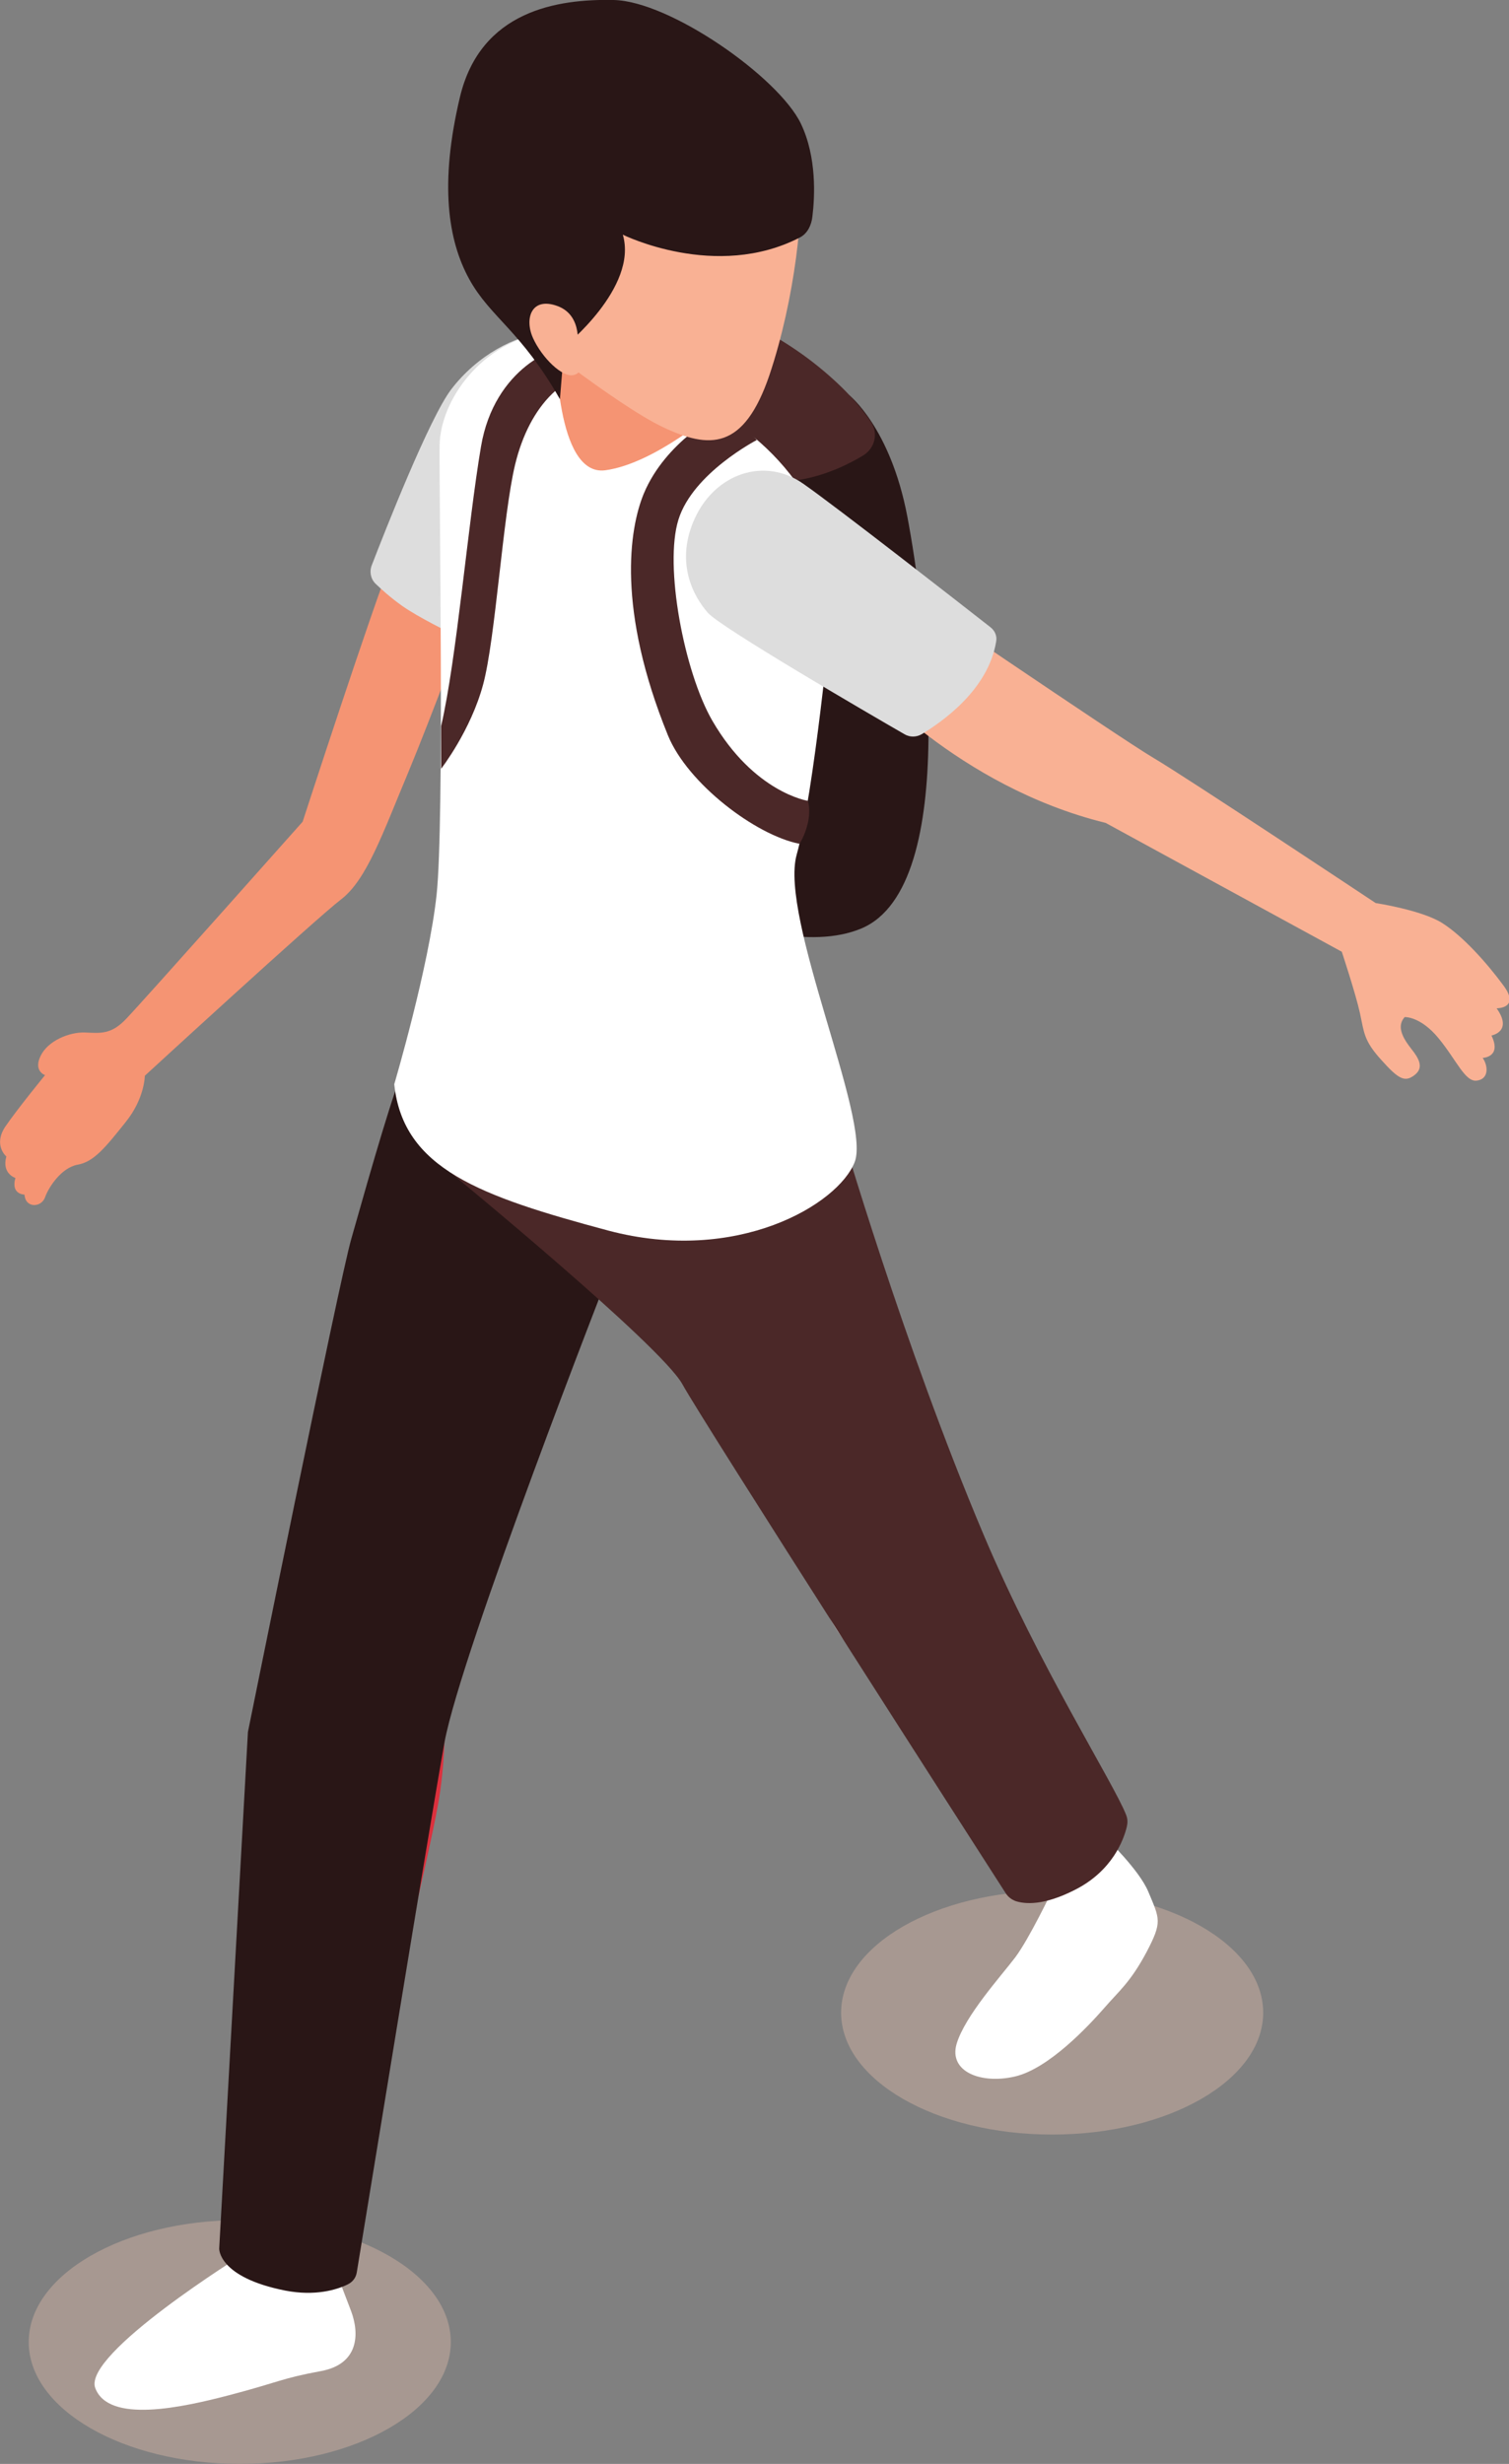 <svg width="49.91" height="81.47" viewBox="0 0 49.91 81.47" xmlns="http://www.w3.org/2000/svg" xmlns:xlink="http://www.w3.org/1999/xlink" xml:space="preserve" overflow="hidden"><rect x="0" y="0" width="49.91" height="81.47" fill="#808080" stroke="none"/><defs></defs><g><g><ellipse cx="34.8" cy="66.55" rx="6.98" ry="4.03" fill="#A79891"/><ellipse cx="7.93" cy="77.44" rx="6.98" ry="4.03" fill="#A79891"/><g><path d="M28.08 13.06C28.08 13.06 29.45 14.13 30.01 17.08 30.57 20.03 31.82 29.3 28.49 30.7 25.15 32.1 18.58 27.92 18.58 27.92L28.08 13.06Z" fill="#291616"/><path d="M28.55 15.06C28.94 14.82 29.06 14.32 28.8 13.94 28.48 13.46 27.89 12.76 26.89 11.98 25.01 10.52 22.21 9.35 20.89 10.36 19.57 11.37 20.7 14.01 23.61 15.45 25.66 16.48 27.59 15.64 28.55 15.06Z" fill="#4B2828"/></g><g><path d="M14.53 54.01C14.53 54.01 14.94 56.83 14.53 59.42 14.12 62.01 10.84 75.02 10.84 75.02 10.84 75.02 10.74 76.15 9.56 76.4 8.39 76.65 7.87 76.23 8.05 74.52 8.23 72.8 9.75 59.22 9.75 59.22 9.75 59.22 9.39 55.91 9.91 54.19 10.45 52.49 14.38 52.28 14.53 54.01Z" fill="#DC303D"/><path d="M10.94 74.66C10.94 74.66 9.49 76.09 8.06 74.53 8.06 74.53 2.73 77.83 3.15 78.96 3.59 80.14 6.01 79.61 7.61 79.19 9.21 78.77 9.31 78.64 10.62 78.4 11.86 78.17 11.9 77.18 11.61 76.41 11.32 75.65 10.94 74.66 10.94 74.66Z" fill="#FFFFFF"/><path d="M7.25 74.35 8.2 57.27C8.2 57.27 11.22 42.34 11.62 40.96 12.34 38.42 13 36.12 13.44 35.08L20.17 42.02C20.17 42.02 15.25 54.61 14.7 57.62 14.2 60.4 12.12 73.2 11.8 75.14 11.77 75.32 11.66 75.46 11.49 75.54 11.14 75.71 10.43 75.93 9.44 75.74 7.21 75.3 7.25 74.35 7.25 74.35Z" fill="#291616"/></g><g><path d="M15.54 20.27C15.54 20.27 14.28 23.67 13.49 25.57 12.66 27.55 12.13 29.09 11.28 29.74 10.43 30.39 4.79 35.57 4.79 35.57 4.79 35.57 4.79 36.32 4.15 37.11 3.51 37.91 3.11 38.42 2.57 38.51 2.03 38.61 1.61 39.25 1.49 39.59 1.37 39.93 0.84 39.96 0.81 39.5 0.81 39.5 0.35 39.5 0.51 38.95 0.51 38.95 0.05 38.81 0.21 38.24 0.21 38.24-0.23 37.87 0.17 37.26 0.58 36.66 1.49 35.55 1.49 35.55 1.49 35.55 1.1 35.42 1.34 34.92 1.58 34.41 2.3 34.12 2.81 34.14 3.32 34.16 3.68 34.22 4.19 33.67 4.71 33.13 10.01 27.17 10.01 27.17 10.01 27.17 12.34 20 12.98 18.44 13.63 16.88 16.66 17.79 15.54 20.27Z" fill="#F59473"/><path d="M17.14 17 15.95 20.88C15.87 21.13 15.59 21.26 15.35 21.15 14.79 20.88 13.84 20.41 13.31 20.04 12.9 19.75 12.61 19.48 12.42 19.3 12.26 19.14 12.21 18.9 12.3 18.68 12.74 17.54 14.2 13.83 14.92 12.88 15.78 11.75 17.05 11.08 18.05 11 19.05 10.92 17.42 15.45 17.14 17Z" fill="#DDDDDD"/></g><g><path d="M31.64 67.58C31.37 68.51 32.46 68.92 33.57 68.66 34.69 68.4 36.01 66.98 36.51 66.41 37.01 65.83 37.38 65.56 37.92 64.55 38.45 63.54 38.36 63.46 37.98 62.55 37.68 61.83 36.6 60.8 36.58 60.77 35.62 58.87 33.61 54.85 33.12 53.46 32.46 51.61 31.62 51.15 31.62 51.15L31.21 49.69C29.97 47.31 26.97 51.13 27.11 52.55 27.25 53.96 29.62 56.26 32.11 59 33.84 60.9 34.52 62.02 34.79 62.54 34.78 62.55 34.05 64.09 33.58 64.72 33.11 65.34 31.92 66.65 31.64 67.58Z" fill="#FFFFFF"/><path d="M21.82 34.9C24.21 35.5 26.53 35.6 27.79 37.27 27.79 37.27 29.87 44.45 32.53 50.74 34.37 55.1 36.85 58.98 37.25 60.02 37.3 60.15 37.3 60.27 37.27 60.4 37.17 60.82 36.8 61.86 35.55 62.49 34.51 63.02 33.9 62.96 33.59 62.86 33.46 62.81 33.35 62.73 33.27 62.61 32.31 61.12 23.25 47.01 22.57 45.77 21.85 44.47 14.86 38.74 14.86 38.74L13.43 35.46C13.87 34.44 19.43 34.3 21.82 34.9Z" fill="#4B2828"/></g><path d="M27.49 20.28C27.49 20.28 26.93 26.19 26.35 28.26 25.77 30.33 28.81 37.02 28.27 38.42 27.73 39.82 24.38 41.82 20.12 40.69 15.87 39.55 13.33 38.65 13.04 35.85 13.04 35.85 14.18 32 14.44 29.59 14.7 27.17 14.52 16.25 14.54 14.73 14.56 13.22 15.96 11.28 18.05 11 20.15 10.71 23.66 13.58 23.66 13.58 23.66 13.58 27.95 15.74 27.49 20.28Z" fill="#FFFFFF"/><path d="M20.43 12.2C20.43 12.2 19.64 11.6 19.03 11.47 18.42 11.34 16.35 12.17 15.91 14.76 15.47 17.35 15.11 21.76 14.59 24.01L14.59 25.42C14.59 25.42 15.57 24.16 15.98 22.63 16.39 21.11 16.63 17.04 17.04 15.35 17.51 13.42 18.7 12.12 20.43 12.2Z" fill="#4B2828"/><g><path d="M28.52 22.36C28.52 22.36 31.65 26 36.57 27.21L44.38 31.47C44.38 31.47 44.84 32.86 44.98 33.5 45.12 34.14 45.1 34.4 45.68 35.04 46.25 35.68 46.46 35.79 46.77 35.56 47.07 35.34 46.97 35.08 46.77 34.8 46.56 34.52 46.11 34.02 46.46 33.63 46.46 33.63 46.98 33.6 47.58 34.33 48.18 35.06 48.46 35.79 48.85 35.73 49.24 35.68 49.23 35.26 49.04 34.98 49.04 34.98 49.68 34.96 49.33 34.24 49.33 34.24 50.05 34.11 49.5 33.34 49.5 33.34 50.29 33.35 49.73 32.59 49.17 31.83 48.38 30.95 47.7 30.52 47.02 30.09 45.5 29.86 45.5 29.86 45.5 29.86 39.27 25.72 38.15 25.06 37.03 24.4 29.2 19.06 29.2 19.06 29.2 19.06 25.33 22.75 28.52 22.36Z" fill="#F9B194"/><path d="M32.95 21.2C32.98 21.02 32.9 20.85 32.76 20.74 31.75 19.95 27.68 16.77 26.56 15.99 25.28 15.1 23.67 15.66 22.99 17.12 22.31 18.58 22.93 19.72 23.42 20.27 23.85 20.75 28.72 23.59 29.92 24.28 30.09 24.38 30.3 24.38 30.48 24.28 31.12 23.89 32.69 22.83 32.95 21.2Z" fill="#DDDDDD"/></g><g><path d="M22.17 10.67 23.66 13.58C23.66 13.58 21.66 15.33 20.02 15.55 18.37 15.77 18.39 11.46 18.39 11.46 18.39 11.46 21.16 9.9 22.17 10.67Z" fill="#F59473"/></g><path d="M25.03 14.55C25.03 14.55 24.43 13.8 23.81 13.68 23.81 13.68 22.01 14.59 21.29 16.33 20.81 17.5 20.4 20.15 22.09 24.31 22.74 25.91 25 27.62 26.44 27.9 26.44 27.9 26.62 27.65 26.72 27.21 26.82 26.77 26.72 26.48 26.72 26.48 26.72 26.48 24.94 26.21 23.56 23.83 22.63 22.22 21.96 18.71 22.44 17.18 22.92 15.64 25.03 14.55 25.03 14.55Z" fill="#4B2828"/><path d="M17.03 10.71C17.03 10.71 20.38 13.39 21.92 14.12 23.46 14.85 24.6 14.9 25.45 12.4 26.29 9.9 26.62 6.87 26.44 5.56 26.27 4.25 23.64 0.81 19.83 1.19 16.01 1.57 14.38 6.58 17.03 10.71Z" fill="#F9B194"/><path d="M18.66 11.47C18.66 11.47 21.11 9.51 20.6 7.76 20.6 7.76 23.68 9.29 26.46 7.85 26.71 7.72 26.84 7.44 26.87 7.16 26.95 6.51 27.02 5.2 26.49 4.09 25.75 2.55 22.16 0.04 20.3 0 18.44-0.04 15.89 0.35 15.21 3.22 14.53 6.09 14.82 7.96 15.52 9.23 16.22 10.5 17.22 10.92 18.52 13.2L18.66 11.47Z" fill="#291616"/><path d="M19.09 11.54C19.09 11.54 19.31 10.44 18.44 10.12 17.57 9.8 17.34 10.54 17.63 11.18 17.92 11.82 18.6 12.5 18.98 12.4 19.35 12.3 19.11 11.93 19.09 11.54Z" fill="#F9B194"/></g></g></svg>